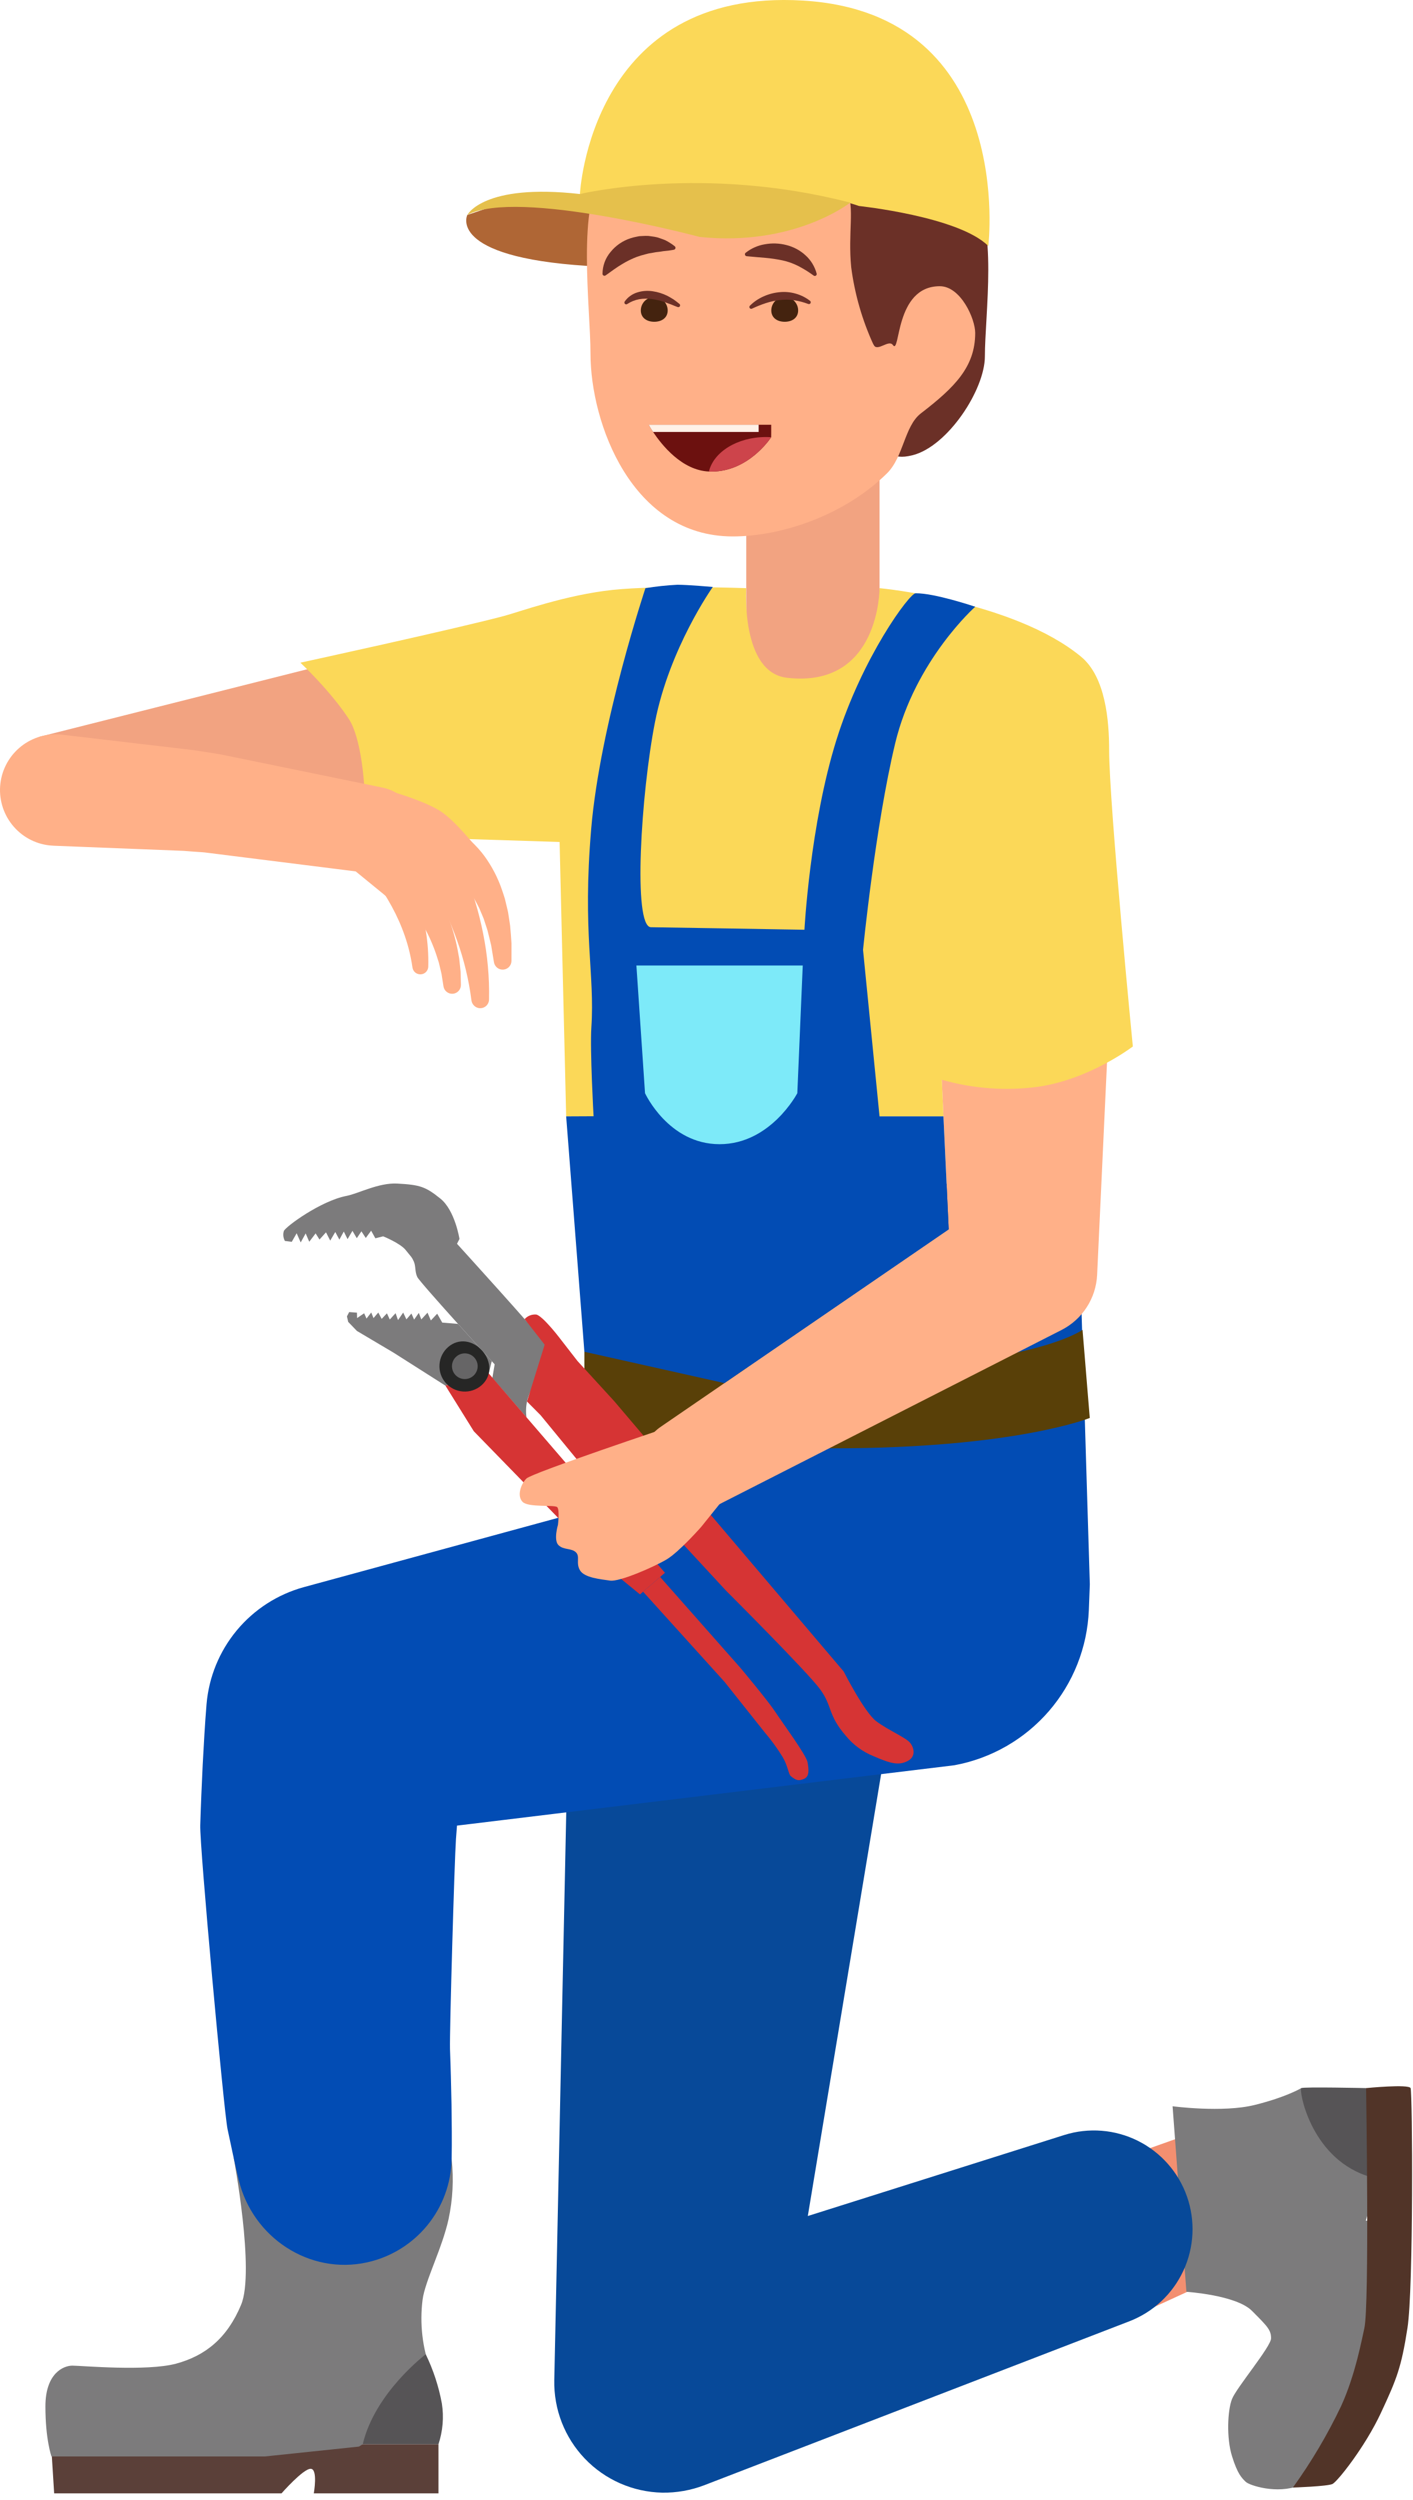 <svg width="95" height="168" viewBox="0 0 95 168" fill="none" xmlns="http://www.w3.org/2000/svg">
<path d="M58.735 23.184C60.19 25.255 55.749 26.911 56.682 28.751C57.945 31.241 56.137 27.699 58.326 27.699C60.705 27.699 58.319 31.35 61.35 30.592C63.718 30 66.216 26.185 66.216 23.951C66.216 21.166 67.135 14.849 65.294 13.008C63.513 11.227 63.838 13.891 61.811 13.891C60.16 13.891 58.348 12.102 57.161 13.617C55.611 15.595 57.011 20.729 58.735 23.184Z" fill="#6B3027"/>
<path d="M31.418 14.446C31.418 14.446 30.025 17.267 39.466 17.867C48.907 18.467 39.46 13.709 39.46 13.709L34.768 13.307L31.418 14.446Z" fill="#AF6635"/>
<path d="M50.172 28.495H59.135V46.123H50.172V28.495Z" fill="#F2A381"/>
<path d="M39.7 23.755C39.7 28.436 42.475 36.048 49.265 36.048C52.501 36.048 56.746 34.659 59.638 31.805C60.752 30.705 60.805 28.633 61.91 27.782C64.154 26.053 65.566 24.679 65.566 22.374C65.566 21.414 64.587 19.233 63.185 19.233C60.13 19.233 60.546 23.914 60.03 23.184C59.752 22.79 58.992 23.66 58.736 23.184C57.971 21.526 57.463 19.762 57.228 17.952C57.001 15.656 57.478 13.896 56.943 12.86C55.637 10.328 53.599 11.461 51.117 11.461C47.432 11.461 42.896 8.892 40.643 11.461C38.745 13.625 39.7 20.651 39.7 23.755Z" fill="#FFB088"/>
<path d="M6.214 56.229L26.635 52.335L22.529 44.5L2.623 49.519L6.214 56.229Z" fill="#F2A381"/>
<path d="M3.641 167.552H18.927C18.927 167.552 20.377 165.901 20.884 165.901C21.392 165.901 21.097 167.552 21.097 167.552H29.479V164.249H3.434L3.641 167.552Z" fill="#5B4039"/>
<path d="M3.46 165.071H17.819L24.133 164.409L27.52 162.296L28.956 159.28C28.396 157.767 28.209 156.142 28.411 154.542C28.573 153.284 29.731 151.083 30.159 149.121C30.442 147.8 30.511 146.441 30.365 145.097L15.71 145.002C15.71 145.002 17.148 152.627 16.211 154.877C15.273 157.128 13.808 158.302 11.842 158.835C9.876 159.368 5.456 158.969 4.865 158.969C4.275 158.969 3.053 159.47 3.053 161.71C3.053 163.951 3.46 165.071 3.46 165.071Z" fill="#7C7B7C"/>
<path d="M28.624 158.207C28.624 158.207 25.206 160.779 24.389 164.249H29.479C29.773 163.368 29.851 162.43 29.708 161.512C29.497 160.367 29.133 159.255 28.624 158.207Z" fill="#565456"/>
<path d="M80.213 143.325L71.631 146.373L75.922 155.8L83.769 152.196L88.551 145.002L80.213 143.325Z" fill="#F38F70"/>
<path d="M82.829 165.046C83.208 166.27 83.49 166.514 83.747 166.771C84.005 167.028 85.872 167.618 87.343 167.028C88.813 166.439 92.272 160.707 93.037 157.389C93.803 154.072 93.218 149.398 93.218 149.398L91.826 149.224L92.868 145.818L87.488 140.319C87.488 140.319 86.501 140.919 84.355 141.452C82.209 141.986 78.836 141.539 78.836 141.539L79.766 154.008C79.766 154.008 83.106 154.222 84.169 155.284C85.231 156.346 85.457 156.575 85.457 157.134C85.457 157.694 83.125 160.454 82.829 161.218C82.532 161.982 82.45 163.822 82.829 165.046Z" fill="#7C7B7C"/>
<path d="M91.846 140.319C91.846 140.319 87.663 140.224 87.489 140.319C87.315 140.413 88.067 144.886 91.846 146.198C95.626 147.51 92.686 141.001 92.686 141.001L91.846 140.319Z" fill="#565456"/>
<path d="M86.924 167.162C86.924 167.162 89.256 167.085 89.59 166.92C89.923 166.756 91.773 164.439 92.842 162.147C93.912 159.855 94.218 159.077 94.628 156.439C95.039 153.8 94.968 140.603 94.838 140.319C94.708 140.034 91.846 140.319 91.846 140.319C91.846 140.319 92.08 154.968 91.726 156.471C91.576 157.108 91.136 159.577 90.164 161.693C89.25 163.61 88.166 165.44 86.924 167.162Z" fill="#513428"/>
<path d="M38.274 112.15L37.283 159.153L37.266 159.941C37.246 160.914 37.417 161.881 37.77 162.787C38.123 163.694 38.652 164.522 39.325 165.224C39.998 165.926 40.803 166.489 41.694 166.88C42.585 167.271 43.544 167.483 44.517 167.504C45.48 167.52 46.437 167.352 47.337 167.01L75.929 155.989C77.538 155.369 78.842 154.148 79.565 152.583C80.289 151.018 80.375 149.233 79.805 147.606C79.235 145.979 78.054 144.638 76.513 143.866C74.971 143.095 73.19 142.954 71.546 143.473L42.325 152.7L52.379 160.557L60.077 114.179C60.553 111.307 59.869 108.364 58.175 105.997C56.481 103.63 53.917 102.032 51.045 101.555C48.173 101.079 45.23 101.762 42.863 103.455C40.495 105.149 38.897 107.713 38.42 110.585C38.337 111.103 38.288 111.626 38.274 112.15Z" fill="#074999"/>
<path d="M47.219 88.502L47.931 106.467L57.031 94.31L40.123 101.232L41.412 100.937L21.104 106.47L20.425 106.655C18.662 107.139 17.09 108.152 15.921 109.557C14.752 110.963 14.042 112.693 13.887 114.514C13.774 115.867 13.702 117.222 13.629 118.577C13.565 119.933 13.504 121.289 13.463 122.646C13.409 124.002 15.05 141.852 15.295 143.06C15.537 144.203 15.776 145.346 16.049 146.486C16.98 150.356 20.8 152.887 24.687 152.028C26.273 151.677 27.695 150.803 28.725 149.546C29.755 148.289 30.332 146.722 30.365 145.097C30.388 143.86 30.371 142.627 30.356 141.394C30.331 140.162 30.302 138.931 30.255 137.701C30.22 136.471 30.56 124.946 30.655 123.592C30.763 122.239 30.852 120.885 30.937 119.53C31.012 118.175 23.909 123.507 23.909 123.507L64.172 118.623C66.636 118.167 68.872 116.888 70.513 114.995C72.154 113.102 73.103 110.707 73.205 108.203L73.272 106.467L72.573 83.47C72.866 76.079 47.512 80.051 47.219 87.441C47.205 87.788 47.207 88.161 47.219 88.502Z" fill="#024CB4"/>
<path d="M39.291 96.354C39.291 96.354 43.854 97.325 56.037 97.325C68.22 97.325 73.268 95.286 73.268 95.286L72.782 89.365C72.782 89.365 69.19 91.986 55.503 91.986C41.815 91.986 39.291 90.335 39.291 90.335L39.291 96.354Z" fill="#594008"/>
<path d="M63.199 70.058L63.901 85.124L66.32 80.873L44.429 95.875C43.753 96.338 43.278 97.041 43.102 97.842C42.925 98.642 43.059 99.48 43.478 100.185C43.897 100.89 44.568 101.409 45.355 101.637C46.142 101.865 46.987 101.785 47.717 101.413L71.368 89.375C72.059 89.023 72.644 88.496 73.064 87.846C73.485 87.196 73.726 86.446 73.763 85.672L73.788 85.124L74.49 70.058C74.525 69.317 74.413 68.576 74.161 67.878C73.909 67.179 73.522 66.538 73.022 65.989C72.523 65.44 71.92 64.996 71.248 64.68C70.576 64.364 69.849 64.184 69.108 64.15C68.366 64.115 67.625 64.227 66.927 64.479C66.229 64.73 65.587 65.117 65.038 65.617C64.49 66.117 64.045 66.72 63.729 67.392C63.414 68.063 63.233 68.791 63.199 69.532C63.191 69.706 63.191 69.888 63.199 70.058Z" fill="#FFB088"/>
<path d="M24.477 52.672L30.07 56.341L37.623 56.58L38.065 75.02H63.43L63.322 72.559C65.419 73.158 67.617 73.319 69.779 73.032C73.267 72.537 76.164 70.323 76.164 70.323C76.164 70.323 74.571 54.031 74.571 50.405C74.571 48.457 74.338 45.496 72.685 44.131C68.129 40.37 59.134 39.523 59.134 39.523C59.134 39.523 59.165 46.271 52.91 45.546C49.798 45.186 50.171 39.523 50.171 39.523C50.171 39.523 44.314 39.31 41.194 39.641C38.028 39.976 34.883 41.128 33.888 41.392C30.566 42.276 20.197 44.532 20.197 44.532C20.197 44.532 22.213 46.419 23.453 48.314C24.299 49.606 24.477 52.672 24.477 52.672Z" fill="#FBD858"/>
<path d="M39.29 90.837L48.706 92.944L63.785 82.609L63.43 75.02H59.134L58.024 63.83C58.024 63.83 58.844 55.544 60.185 49.953C61.525 44.361 65.566 40.773 65.566 40.773C65.566 40.773 62.824 39.846 61.556 39.868C61.144 39.875 57.974 44.166 56.237 49.719C54.458 55.406 54.085 62.479 54.085 62.479C54.085 62.479 44.188 62.309 43.77 62.309C42.536 62.309 43.098 53.291 44.038 48.517C45.022 43.52 47.923 39.443 47.923 39.443C47.923 39.443 46.231 39.294 45.541 39.294C44.822 39.332 44.106 39.408 43.395 39.523C43.395 39.523 40.348 48.654 39.749 55.686C39.151 62.718 40.001 65.435 39.759 69.039C39.658 70.544 39.908 75.011 39.908 75.011L38.065 75.02L39.29 90.837Z" fill="#024CB4"/>
<path d="M43.367 73.462C43.367 73.462 44.941 76.889 48.379 76.889C51.816 76.889 53.606 73.462 53.606 73.462L53.971 64.882H42.787L43.367 73.462Z" fill="#7DEAF9"/>
<path d="M66.447 16.532C66.447 16.532 68.34 0.91 54 0.039C39.66 -0.832 38.99 13.039 38.99 13.039C38.99 13.039 51.99 11.833 57.753 13.843C57.753 13.843 64.466 14.551 66.447 16.532Z" fill="#FBD858"/>
<path d="M57.162 13.617C57.162 13.617 53.397 16.59 47.031 15.92C47.031 15.92 34.769 12.637 31.418 14.446C31.418 14.446 32.49 12.302 38.99 13.039C38.99 13.039 47.258 11.045 57.162 13.617Z" fill="#E5C04C"/>
<path d="M3.598 56.832L8.989 57.045L11.684 57.151L12.358 57.178L12.916 57.221L13.467 57.26C13.563 57.268 13.643 57.269 13.753 57.282L14.087 57.324L24.793 58.667C25.539 58.761 26.293 58.562 26.895 58.112C27.498 57.662 27.903 56.996 28.026 56.254C28.148 55.512 27.978 54.751 27.552 54.132C27.126 53.512 26.476 53.081 25.739 52.93L15.169 50.764L14.839 50.696C14.727 50.674 14.583 50.654 14.456 50.633L13.67 50.51L12.889 50.394L12.22 50.315L9.541 50.001L4.183 49.372C3.694 49.315 3.199 49.354 2.726 49.487C2.252 49.621 1.81 49.847 1.424 50.152C1.038 50.457 0.716 50.834 0.476 51.264C0.236 51.693 0.083 52.166 0.026 52.654C-0.032 53.143 0.008 53.638 0.142 54.111C0.276 54.584 0.502 55.026 0.807 55.412C1.112 55.798 1.49 56.12 1.919 56.36C2.349 56.6 2.821 56.752 3.31 56.809C3.404 56.82 3.506 56.828 3.598 56.832Z" fill="#FFB088"/>
<path d="M25.008 53.553L26.636 53.283C26.636 53.283 28.649 53.876 29.651 54.536C30.652 55.196 32.105 57.042 32.105 57.042C32.105 57.042 32.164 61.604 26.276 60.486L20.983 56.162L25.008 53.553Z" fill="#FFB088"/>
<path d="M29.004 59.566C29.073 59.67 29.168 59.823 29.248 59.963C29.332 60.104 29.411 60.253 29.493 60.399C29.651 60.696 29.805 60.999 29.95 61.307C30.244 61.925 30.505 62.558 30.732 63.203C31.197 64.501 31.52 65.846 31.695 67.213C31.71 67.344 31.767 67.466 31.857 67.562C31.947 67.658 32.066 67.722 32.195 67.744C32.28 67.757 32.366 67.752 32.448 67.728C32.53 67.705 32.606 67.664 32.671 67.609C32.736 67.554 32.788 67.485 32.824 67.408C32.86 67.331 32.88 67.247 32.88 67.162C32.896 66.419 32.87 65.677 32.802 64.937C32.736 64.195 32.629 63.457 32.481 62.726C32.337 61.991 32.155 61.264 31.936 60.548C31.826 60.188 31.707 59.83 31.579 59.474C31.511 59.295 31.447 59.117 31.373 58.938C31.3 58.754 31.232 58.59 31.133 58.378L31.125 58.361C31.02 58.13 30.845 57.937 30.624 57.811C30.404 57.685 30.149 57.632 29.896 57.659C29.702 57.679 29.514 57.746 29.35 57.853C29.186 57.96 29.05 58.105 28.954 58.276C28.857 58.446 28.803 58.637 28.795 58.833C28.787 59.029 28.827 59.223 28.91 59.401C28.937 59.458 28.968 59.514 29.004 59.566Z" fill="#FFB088"/>
<path d="M26.018 59.027C26.109 59.106 26.243 59.237 26.356 59.354C26.475 59.474 26.59 59.6 26.705 59.728C26.935 59.984 27.153 60.254 27.367 60.528C27.79 61.081 28.171 61.666 28.505 62.277C28.844 62.887 29.125 63.527 29.345 64.189L29.504 64.688L29.626 65.196L29.686 65.452L29.726 65.71L29.808 66.23L29.816 66.284C29.839 66.432 29.918 66.565 30.036 66.657C30.154 66.749 30.302 66.793 30.452 66.78C30.601 66.766 30.739 66.697 30.839 66.585C30.938 66.473 30.992 66.328 30.988 66.178L30.974 65.587L30.966 65.29L30.936 64.995L30.873 64.404L30.767 63.82C30.616 63.042 30.393 62.279 30.101 61.542C29.814 60.802 29.47 60.086 29.073 59.399C28.872 59.056 28.663 58.717 28.436 58.387C28.322 58.221 28.207 58.057 28.084 57.894C27.958 57.726 27.845 57.579 27.681 57.389L27.67 57.377C27.57 57.26 27.447 57.165 27.31 57.096C27.172 57.028 27.023 56.986 26.869 56.975C26.716 56.965 26.562 56.984 26.416 57.032C26.27 57.081 26.136 57.158 26.019 57.258C25.903 57.359 25.808 57.481 25.739 57.619C25.67 57.756 25.629 57.906 25.618 58.059C25.607 58.213 25.627 58.367 25.675 58.513C25.724 58.658 25.8 58.793 25.901 58.909C25.938 58.951 25.977 58.99 26.018 59.027Z" fill="#FFB088"/>
<path d="M23.848 57.528C23.94 57.613 24.072 57.752 24.185 57.876C24.302 58.003 24.417 58.136 24.532 58.271C24.761 58.54 24.979 58.822 25.193 59.109C25.617 59.687 26.002 60.293 26.344 60.923C26.689 61.554 26.981 62.212 27.216 62.892C27.453 63.574 27.624 64.278 27.727 64.992L27.733 65.028C27.755 65.16 27.825 65.279 27.93 65.362C28.036 65.444 28.168 65.484 28.302 65.474C28.435 65.464 28.56 65.404 28.651 65.306C28.742 65.208 28.794 65.079 28.795 64.945C28.815 64.14 28.758 63.335 28.626 62.541C28.493 61.744 28.293 60.96 28.029 60.196C27.768 59.43 27.454 58.683 27.091 57.959C26.906 57.598 26.715 57.239 26.506 56.887C26.401 56.71 26.294 56.534 26.181 56.36C26.065 56.18 25.961 56.021 25.807 55.815L25.783 55.782C25.68 55.645 25.551 55.529 25.403 55.441C25.256 55.353 25.092 55.295 24.922 55.27C24.752 55.246 24.579 55.255 24.412 55.297C24.246 55.339 24.089 55.414 23.951 55.517C23.814 55.62 23.698 55.748 23.61 55.896C23.522 56.044 23.464 56.207 23.439 56.377C23.414 56.547 23.424 56.721 23.466 56.887C23.508 57.054 23.583 57.21 23.686 57.348C23.734 57.413 23.789 57.473 23.848 57.528Z" fill="#FFB088"/>
<path d="M29.488 58.161C29.445 58.14 29.495 58.158 29.506 58.159C29.525 58.162 29.557 58.177 29.583 58.185C29.642 58.207 29.7 58.231 29.756 58.259C29.883 58.318 30.005 58.387 30.122 58.464C30.375 58.626 30.613 58.814 30.829 59.023C31.293 59.481 31.684 60.006 31.989 60.581C32.066 60.731 32.15 60.879 32.224 61.033L32.425 61.51C32.458 61.59 32.495 61.669 32.525 61.75L32.606 62L32.771 62.503C32.863 62.845 32.941 63.194 33.026 63.544L33.203 64.618L33.21 64.662C33.234 64.809 33.313 64.942 33.43 65.033C33.547 65.125 33.695 65.169 33.843 65.157C33.992 65.145 34.13 65.078 34.231 64.968C34.332 64.859 34.388 64.715 34.388 64.567L34.389 63.389C34.361 62.995 34.337 62.598 34.297 62.2L34.206 61.603L34.159 61.303C34.14 61.204 34.113 61.105 34.091 61.005L33.947 60.407C33.889 60.209 33.82 60.013 33.755 59.814C33.478 58.998 33.08 58.229 32.574 57.532C32.304 57.167 31.999 56.828 31.664 56.522C31.489 56.36 31.305 56.21 31.111 56.072C31.008 56.002 30.912 55.931 30.795 55.865C30.736 55.831 30.688 55.799 30.62 55.764C30.542 55.721 30.461 55.683 30.379 55.65C30.046 55.532 29.68 55.552 29.361 55.704C29.043 55.856 28.798 56.128 28.68 56.461C28.562 56.794 28.581 57.16 28.732 57.478C28.884 57.797 29.156 58.043 29.488 58.161L29.488 58.161Z" fill="#FFB088"/>
<path d="M19.945 82.874L20.217 83.492L20.551 82.885L20.792 83.445L21.22 82.883L21.48 83.296L21.918 82.812L22.202 83.368L22.542 82.789L22.817 83.301L23.115 82.758L23.367 83.269L23.697 82.711L23.988 83.207L24.3 82.743L24.592 83.192L24.953 82.701L25.236 83.213L25.761 83.08C25.761 83.08 26.913 83.543 27.278 84.005C27.642 84.467 27.673 84.445 27.819 84.766C27.965 85.088 27.885 85.453 28.053 85.812C28.221 86.171 33.257 91.682 33.257 91.682L33.103 92.599L35.397 95.246C35.348 94.892 35.36 94.532 35.432 94.182C35.552 93.566 36.177 92.461 36.177 92.461C36.177 92.461 36.898 90.723 36.603 90.219C36.308 89.716 30.726 83.581 30.726 83.581L30.892 83.257C30.892 83.257 30.594 81.336 29.607 80.544C28.62 79.751 28.254 79.618 26.706 79.534C25.46 79.467 24.068 80.217 23.303 80.362C21.588 80.687 19.21 82.418 19.082 82.726C19.049 82.836 19.038 82.952 19.051 83.066C19.064 83.18 19.099 83.291 19.155 83.391L19.617 83.449L19.945 82.874Z" fill="#7C7B7C"/>
<path d="M29.947 93.114L26.46 90.898L23.996 89.438L23.41 88.83L23.325 88.461L23.476 88.17L23.999 88.21L24.008 88.574L24.482 88.251L24.642 88.606L24.96 88.197L25.111 88.575L25.434 88.202L25.661 88.628L26.015 88.255L26.207 88.67L26.596 88.244L26.76 88.71L27.107 88.203L27.324 88.66L27.661 88.267L27.842 88.677L28.159 88.225L28.325 88.663L28.744 88.211L28.967 88.734L29.394 88.28L29.734 88.877L30.794 88.966L32.032 90.335L33.062 91.469L32.862 92.296" fill="#7C7B7C"/>
<path d="M40.508 101.173L41.138 100.665L42.789 102.537L40.219 104.764L31.855 96.179L29.947 93.114L32.862 92.296L40.508 101.173Z" fill="#D63434"/>
<path d="M30.132 90.519C30.844 89.902 31.817 90.07 32.434 90.781C33.051 91.494 33.078 92.481 32.366 93.098C32.024 93.394 31.578 93.542 31.127 93.509C30.676 93.477 30.256 93.267 29.96 92.925C29.664 92.583 29.516 92.138 29.548 91.687C29.58 91.236 29.79 90.816 30.132 90.519Z" fill="#262625"/>
<path d="M30.598 92.374C30.286 92.013 30.325 91.468 30.685 91.156C31.046 90.844 31.591 90.883 31.903 91.243C32.216 91.603 32.177 92.149 31.816 92.461C31.456 92.773 30.91 92.734 30.598 92.374Z" fill="#666566"/>
<path d="M40.219 104.764L40.968 105.629C41.229 105.93 41.599 106.115 41.996 106.143C42.394 106.172 42.786 106.041 43.087 105.78L43.386 105.521C43.688 105.26 43.873 104.89 43.901 104.493C43.929 104.096 43.799 103.703 43.538 103.402L42.789 102.537L40.219 104.764L40.219 104.764Z" fill="#262625"/>
<path d="M43.028 107.143L41.25 105.689L44.058 104.94L44.707 105.689L43.028 107.143Z" fill="#D63434"/>
<path d="M53.169 119.356C53.014 119.23 52.978 118.693 52.635 118.096C52.27 117.5 51.859 116.935 51.406 116.404L48.708 113.014L43.236 106.961L44.381 105.97L49.784 112.083C49.784 112.083 51.603 114.25 52.103 115.006C52.603 115.762 54.203 117.934 54.291 118.411C54.38 118.887 54.432 119.376 54.065 119.534C53.699 119.692 53.532 119.652 53.169 119.356Z" fill="#D63434"/>
<path d="M58.919 115.671C59.72 116.268 60.87 116.749 61.171 117.096C61.471 117.442 61.598 118.051 61.013 118.344C60.427 118.638 59.93 118.535 58.718 118.009C57.997 117.717 57.36 117.248 56.868 116.645C55.644 115.233 55.979 114.678 55.152 113.536C54.326 112.393 48.822 106.901 48.822 106.901L43.824 101.498C43.824 101.498 42.966 100.54 42.225 100.487C41.776 100.455 41.325 100.507 40.895 100.64L36.345 95.1L35.432 94.182L36.618 90.362L35.273 88.642C35.37 88.535 35.492 88.451 35.627 88.398C35.763 88.345 35.909 88.323 36.054 88.336C36.477 88.423 37.563 89.832 37.563 89.832L38.827 91.46L41.294 94.155L56.727 112.328C56.727 112.328 58.118 115.074 58.919 115.671Z" fill="#D63434"/>
<path d="M38.723 104.316C39.017 104.61 38.699 105.024 38.995 105.525C39.291 106.027 40.381 106.122 41.018 106.216C41.656 106.31 43.994 105.287 44.831 104.785C45.667 104.282 47.138 102.613 47.138 102.613L49.416 99.783L45.115 95.851C45.115 95.851 35.774 98.974 35.392 99.356C35.01 99.738 34.743 100.534 35.136 100.926C35.528 101.318 37.291 101.107 37.465 101.281C37.638 101.454 37.514 102.465 37.514 102.465C37.514 102.465 37.204 103.488 37.545 103.829C37.887 104.171 38.429 104.022 38.723 104.316Z" fill="#FFB088"/>
<path d="M53.662 20.861C53.662 20.622 53.566 20.393 53.397 20.224C53.228 20.054 52.998 19.959 52.759 19.959C52.52 19.959 52.29 20.054 52.121 20.224C51.951 20.393 51.856 20.622 51.856 20.861C51.856 21.36 52.26 21.623 52.759 21.623C53.258 21.623 53.662 21.36 53.662 20.861Z" fill="#44230F"/>
<path d="M50.568 20.737C50.867 20.596 51.174 20.474 51.488 20.37C51.795 20.27 52.111 20.201 52.432 20.162C52.591 20.144 52.75 20.135 52.909 20.135C53.069 20.139 53.228 20.153 53.386 20.176C53.711 20.226 54.029 20.31 54.337 20.425L54.349 20.429C54.376 20.438 54.407 20.437 54.434 20.426C54.461 20.415 54.483 20.395 54.496 20.369C54.51 20.343 54.513 20.312 54.506 20.284C54.499 20.256 54.483 20.23 54.459 20.213C54.168 19.989 53.836 19.824 53.481 19.727C53.122 19.626 52.747 19.596 52.376 19.639C52.009 19.676 51.65 19.774 51.315 19.928C50.98 20.077 50.676 20.286 50.417 20.544C50.397 20.565 50.385 20.592 50.383 20.62C50.38 20.649 50.388 20.678 50.405 20.701C50.422 20.725 50.446 20.742 50.474 20.749C50.502 20.757 50.531 20.754 50.557 20.742L50.568 20.737Z" fill="#6B3027"/>
<path d="M50.212 17.218C50.658 17.265 51.075 17.291 51.472 17.329C51.854 17.363 52.234 17.42 52.609 17.498C52.973 17.577 53.325 17.702 53.657 17.87C54.022 18.057 54.37 18.273 54.701 18.516L54.713 18.524C54.735 18.538 54.761 18.546 54.787 18.545C54.813 18.544 54.838 18.535 54.858 18.52C54.879 18.504 54.895 18.483 54.903 18.458C54.912 18.433 54.912 18.407 54.905 18.382C54.78 17.913 54.522 17.489 54.163 17.162C53.795 16.823 53.347 16.583 52.862 16.465C52.391 16.344 51.899 16.327 51.42 16.416C50.949 16.494 50.504 16.691 50.13 16.988C50.11 17.004 50.096 17.026 50.088 17.05C50.081 17.075 50.081 17.101 50.088 17.125C50.096 17.149 50.11 17.171 50.13 17.188C50.149 17.204 50.173 17.214 50.199 17.217L50.212 17.218Z" fill="#6B3027"/>
<path d="M44.891 20.861C44.89 20.622 44.795 20.393 44.626 20.224C44.456 20.054 44.227 19.959 43.987 19.959C43.748 19.959 43.519 20.054 43.349 20.224C43.18 20.393 43.084 20.622 43.084 20.861C43.084 21.36 43.489 21.623 43.987 21.623C44.486 21.623 44.891 21.36 44.891 20.861Z" fill="#44230F"/>
<path d="M42.188 20.42C42.427 20.266 42.694 20.16 42.973 20.108C43.254 20.059 43.541 20.055 43.823 20.095C44.116 20.137 44.405 20.206 44.686 20.3C44.827 20.357 44.972 20.404 45.117 20.458C45.261 20.516 45.403 20.58 45.554 20.632L45.563 20.635C45.59 20.644 45.62 20.644 45.647 20.634C45.674 20.623 45.696 20.604 45.711 20.579C45.725 20.554 45.73 20.525 45.725 20.497C45.72 20.468 45.705 20.443 45.683 20.424C45.558 20.318 45.424 20.225 45.292 20.125C45.153 20.036 45.008 19.955 44.861 19.876C44.556 19.726 44.229 19.624 43.893 19.574C43.545 19.518 43.188 19.543 42.852 19.649C42.507 19.753 42.206 19.969 41.999 20.264C41.984 20.288 41.977 20.316 41.98 20.344C41.983 20.372 41.995 20.398 42.015 20.418C42.035 20.438 42.061 20.45 42.089 20.453C42.117 20.456 42.145 20.449 42.168 20.433L42.188 20.42Z" fill="#6B3027"/>
<path d="M40.735 18.495C41.131 18.209 41.475 17.957 41.816 17.755C42.137 17.558 42.476 17.391 42.828 17.257C43.006 17.193 43.186 17.139 43.37 17.094C43.464 17.077 43.557 17.039 43.655 17.025C43.754 17.012 43.854 16.992 43.955 16.973C44.058 16.951 44.163 16.935 44.268 16.927C44.374 16.916 44.483 16.898 44.594 16.879C44.83 16.861 45.065 16.83 45.297 16.785L45.312 16.781C45.337 16.776 45.359 16.764 45.377 16.747C45.394 16.729 45.407 16.707 45.413 16.683C45.418 16.659 45.417 16.633 45.409 16.61C45.401 16.586 45.386 16.566 45.367 16.55C45.167 16.391 44.952 16.254 44.724 16.14C44.606 16.093 44.486 16.047 44.364 16.007C44.243 15.961 44.117 15.928 43.988 15.909C43.859 15.889 43.728 15.87 43.597 15.855C43.463 15.848 43.329 15.85 43.195 15.86L42.993 15.871C42.925 15.879 42.859 15.897 42.792 15.909C42.657 15.933 42.524 15.967 42.393 16.01C41.867 16.18 41.401 16.499 41.053 16.929C40.703 17.34 40.51 17.863 40.508 18.403C40.508 18.427 40.515 18.451 40.528 18.471C40.541 18.491 40.559 18.508 40.581 18.519C40.602 18.529 40.626 18.534 40.65 18.532C40.674 18.53 40.697 18.522 40.717 18.508L40.735 18.495Z" fill="#6B3027"/>
<path d="M43.615 28.543C43.615 28.543 43.718 28.736 43.911 29.027C44.481 29.889 45.843 31.61 47.663 31.686C47.72 31.689 47.781 31.691 47.84 31.691C50.271 31.691 51.729 29.561 51.849 29.38C51.853 29.372 51.851 28.543 51.851 28.543H43.615Z" fill="#6C110F"/>
<path d="M47.662 31.686C47.719 31.689 47.78 31.691 47.839 31.691C50.27 31.691 51.728 29.561 51.848 29.38C51.733 29.373 51.618 29.368 51.5 29.368C49.578 29.368 47.98 30.368 47.662 31.686Z" fill="#CD444B"/>
<path d="M43.614 28.543C43.614 28.543 43.717 28.736 43.91 29.027H51.006V28.543H43.614Z" fill="#FFF1E7"/>
</svg>
